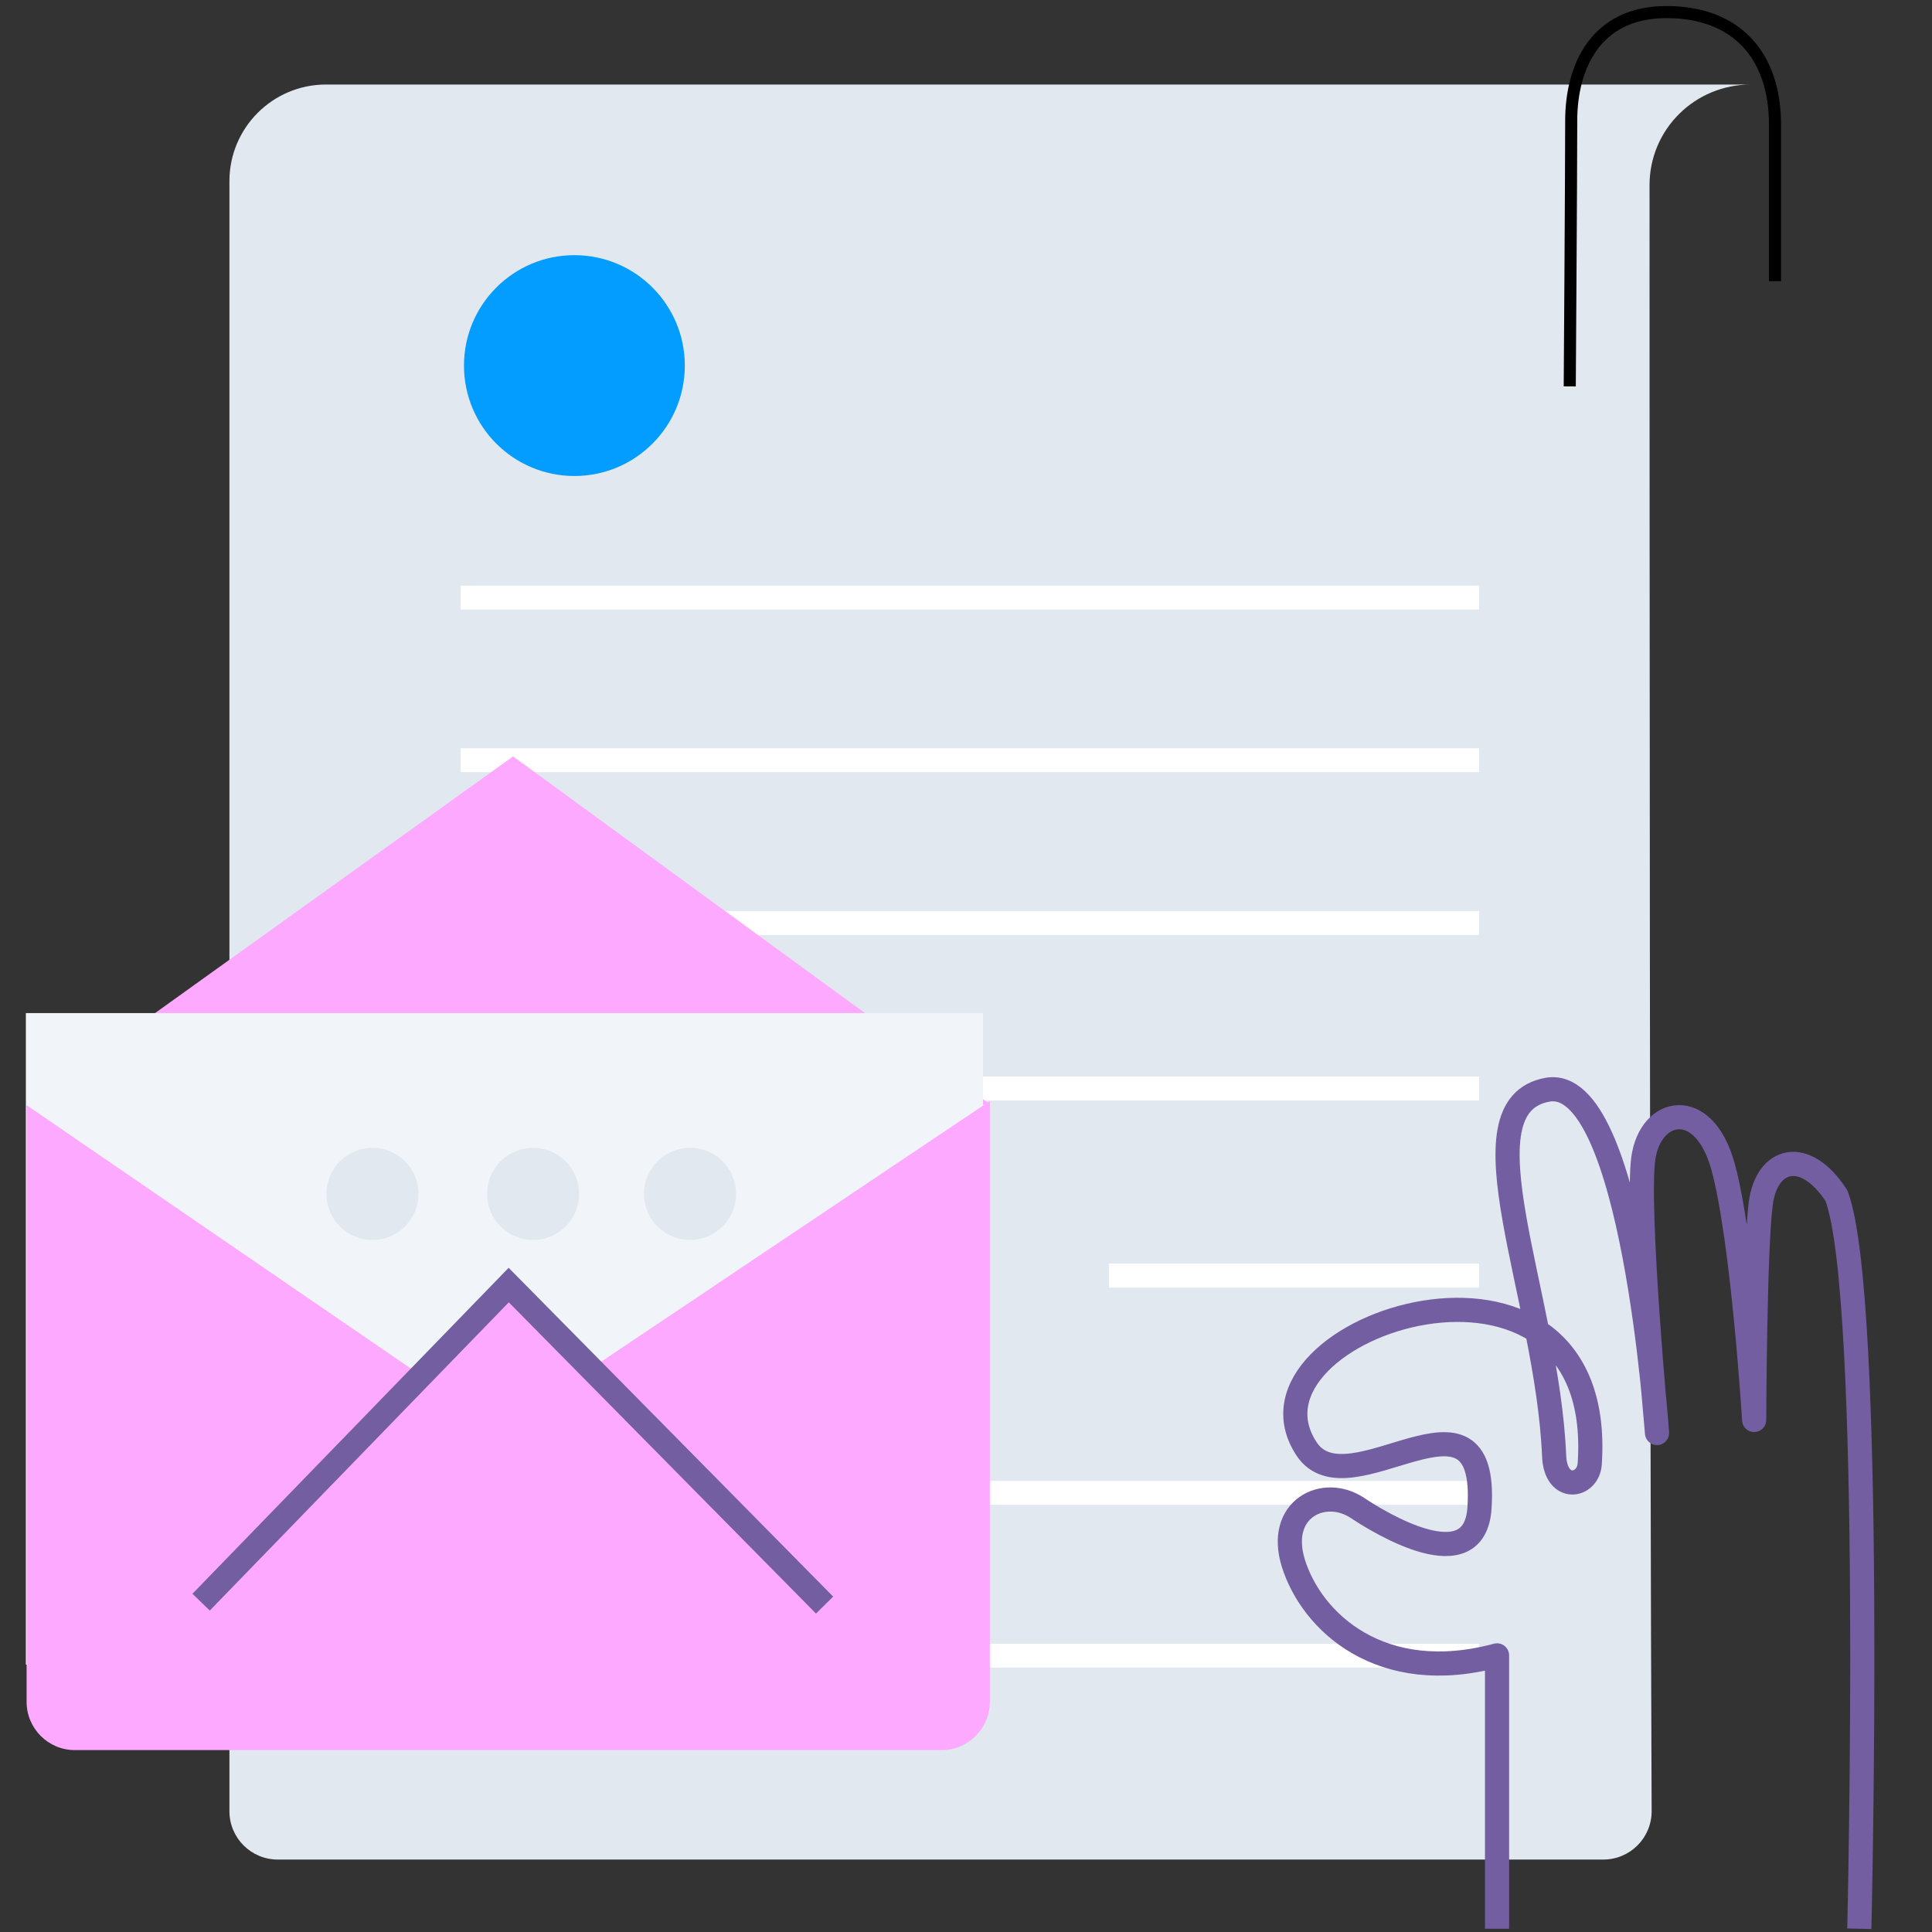 <svg width="160" height="160" viewBox="0 0 160 160" fill="none" xmlns="http://www.w3.org/2000/svg">
<rect x="0" y="0" width="160" height="160" fill="#333333" stroke="none"/>
<g clip-path="url(#clip0_13307_27)">
<path d="M23 154H132.78C134.997 154 136.791 152.2 136.782 149.983C136.626 114.811 136.608 40.29 136.607 15.338C136.607 10.703 140.364 7 145 7H27C22.582 7 19 10.582 19 15V150C19 152.209 20.791 154 23 154Z" fill="#E2E8F0"/>
<path d="M38.142 48.503H122.494V50.481H38.142V48.503ZM38.142 61.966H122.494V63.944H38.142V61.966ZM38.142 75.449H122.494V77.428H38.142V75.449ZM38.142 122.642H122.494V124.62H38.142V122.642ZM38.142 136.125H122.494V138.104H38.142V136.125ZM38.142 89.155H122.494V91.133H38.142V89.155ZM91.834 104.641H122.494V106.638H91.834V104.641Z" fill="white"/>
<path d="M47.569 39.42C52.619 39.42 56.713 35.325 56.713 30.276C56.713 25.226 52.619 21.132 47.569 21.132C42.519 21.132 38.425 25.226 38.425 30.276C38.425 35.325 42.519 39.42 47.569 39.42Z" fill="#039CFF"/>
<path d="M130 32C130 32 130.121 14.461 130.121 9.996C130.121 5.53 132.148 1 138.003 1C143.859 1 147 4.646 147 10.34V23.285" stroke="black" stroke-miterlimit="10"/>
<path d="M42.492 62.642L2.203 91.527L82.034 91.486L42.492 62.642Z" fill="#FDA9FF"/>
<path d="M81.408 83.899H2.142V137.854H81.408V83.899Z" fill="#F1F5F9"/>
<path d="M2.203 91.526V140.936C2.203 143.145 3.994 144.936 6.203 144.936H77.974C80.183 144.936 81.974 143.145 81.974 140.936V91.183L41.402 118.392L2.203 91.526Z" fill="#FDA9FF"/>
<path d="M10.659 138.8L42.29 107.371L76.765 139.405L10.659 138.8Z" fill="#FDA9FF"/>
<path d="M16.655 132.684L42.13 106.423L68.289 132.926" stroke="#735EA1" stroke-width="2" stroke-miterlimit="10"/>
<path d="M30.845 102.689C31.857 102.689 32.827 102.287 33.543 101.572C34.258 100.856 34.66 99.886 34.66 98.874C34.66 97.862 34.258 96.892 33.543 96.176C32.827 95.461 31.857 95.059 30.845 95.059C29.833 95.059 28.863 95.461 28.147 96.176C27.432 96.892 27.03 97.862 27.03 98.874C27.03 99.886 27.432 100.856 28.147 101.572C28.863 102.287 29.833 102.689 30.845 102.689ZM44.147 102.689C45.159 102.689 46.129 102.287 46.845 101.572C47.56 100.856 47.962 99.886 47.962 98.874C47.962 97.862 47.56 96.892 46.845 96.176C46.129 95.461 45.159 95.059 44.147 95.059C43.135 95.059 42.165 95.461 41.449 96.176C40.734 96.892 40.332 97.862 40.332 98.874C40.332 99.886 40.734 100.856 41.449 101.572C42.165 102.287 43.135 102.689 44.147 102.689ZM57.147 102.689C58.159 102.689 59.129 102.287 59.845 101.572C60.56 100.856 60.962 99.886 60.962 98.874C60.962 97.862 60.56 96.892 59.845 96.176C59.129 95.461 58.159 95.059 57.147 95.059C56.135 95.059 55.165 95.461 54.449 96.176C53.734 96.892 53.332 97.862 53.332 98.874C53.332 99.886 53.734 100.856 54.449 101.572C55.165 102.287 56.135 102.689 57.147 102.689Z" fill="#E2E8F0"/>
<path d="M123.979 159.731L123.979 137.091C114.367 139.681 108.619 134.329 107.101 129.428C105.727 124.955 109.642 123.028 112.427 124.886C114.28 126.122 122.127 130.927 122.525 124.886C123.292 113.244 111.687 125.284 108.2 119.984C101.525 109.838 133.114 99.636 131.655 121.223C131.523 123.167 128.832 123.619 128.706 120.581C128.157 107.25 120.67 91.594 128.157 90.247C135.259 88.969 137.227 118.677 137.227 118.677C137.227 118.677 135.501 100.056 136.095 95.906C136.689 91.757 141.063 90.814 142.675 96.546C144.346 102.535 145.272 117.596 145.272 117.596C145.272 117.596 145.319 103.401 145.823 99.636C146.327 95.872 149.489 95.017 152.09 99.028C155.236 107.287 153.981 159.731 153.981 159.731" stroke="#735EA1" stroke-width="2" stroke-miterlimit="10" stroke-linejoin="round"/>
</g>
<defs>
<clipPath id="clip0_13307_27">
<rect width="160" height="160" fill="white"/>
</clipPath>
</defs>
</svg>
